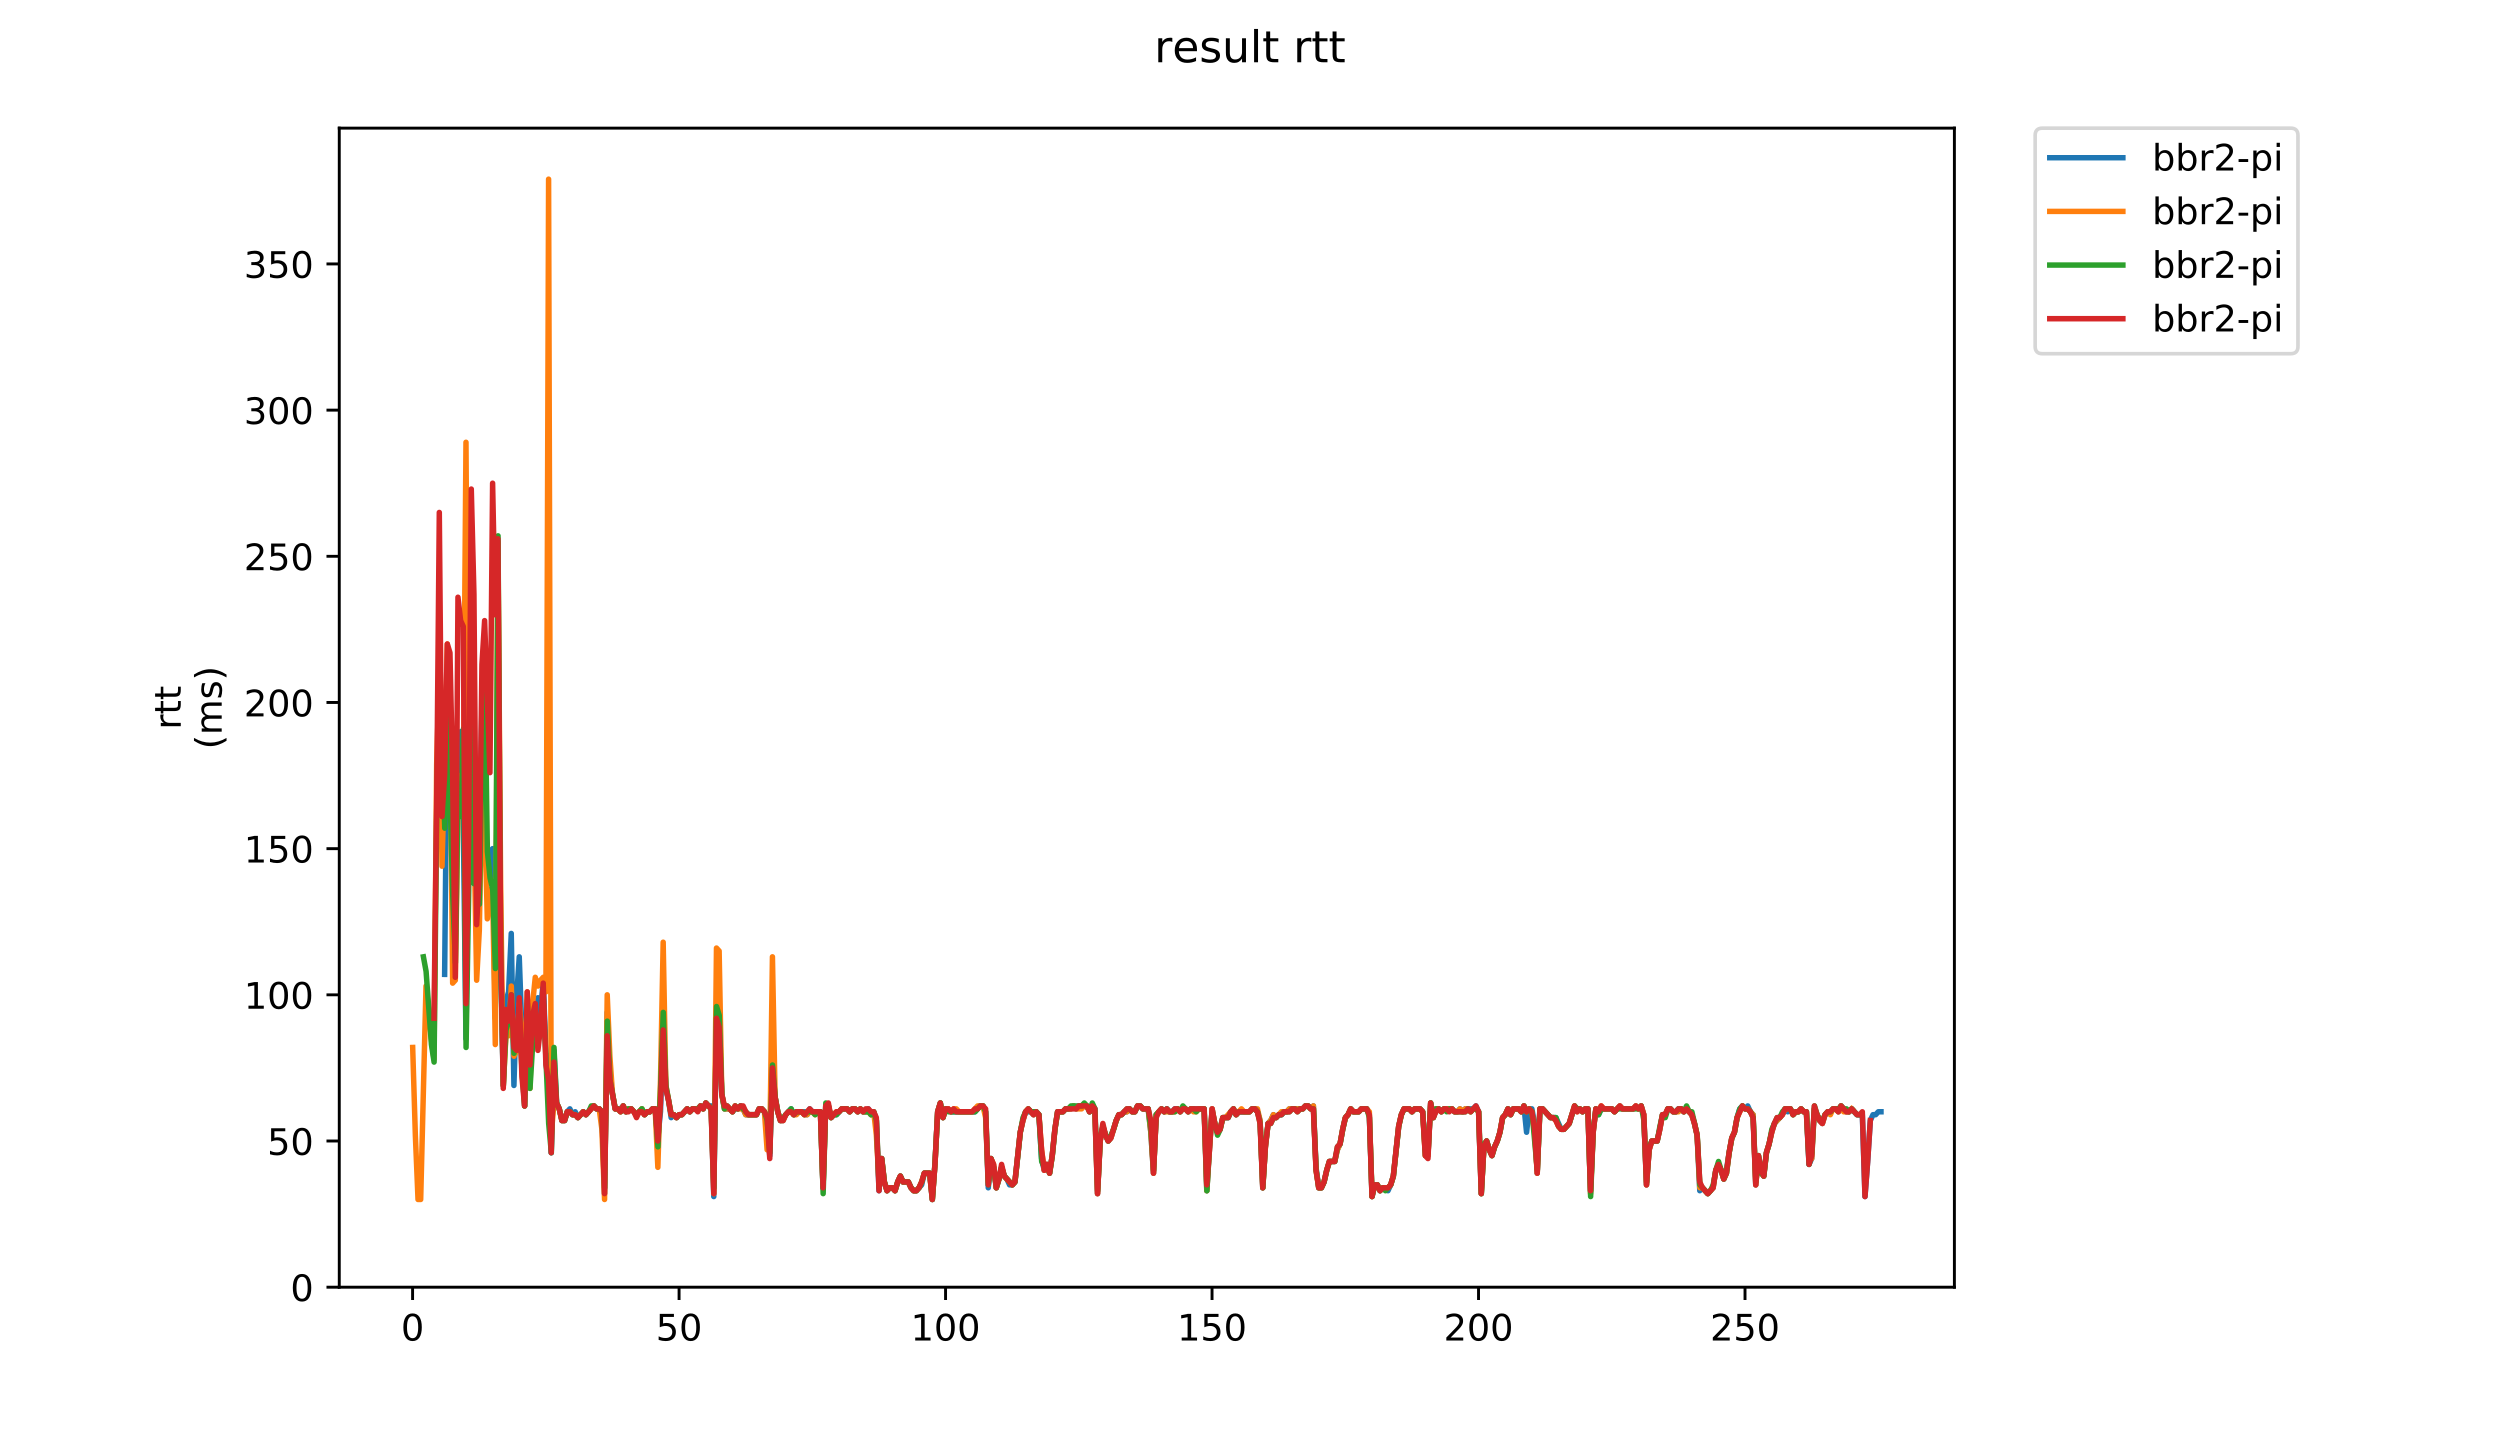 <?xml version="1.0" encoding="utf-8" standalone="no"?>
<!DOCTYPE svg PUBLIC "-//W3C//DTD SVG 1.1//EN"
  "http://www.w3.org/Graphics/SVG/1.1/DTD/svg11.dtd">
<!-- Created with matplotlib (https://matplotlib.org/) -->
<svg height="396pt" version="1.1" viewBox="0 0 684 396" width="684pt" xmlns="http://www.w3.org/2000/svg" xmlns:xlink="http://www.w3.org/1999/xlink">
 <defs>
  <style type="text/css">
*{stroke-linecap:butt;stroke-linejoin:round;}
  </style>
 </defs>
 <g id="figure_1">
  <g id="patch_1">
   <path d="M 0 396 
L 684 396 
L 684 0 
L 0 0 
z
" style="fill:#ffffff;"/>
  </g>
  <g id="axes_1">
   <g id="patch_2">
    <path d="M 92.824 352.174 
L 534.722 352.174 
L 534.722 35.062 
L 92.824 35.062 
z
" style="fill:#ffffff;"/>
   </g>
   <g id="matplotlib.axis_1">
    <g id="xtick_1">
     <g id="line2d_1">
      <defs>
       <path d="M 0 0 
L 0 3.5 
" id="mc020e4dde2" style="stroke:#000000;stroke-width:0.8;"/>
      </defs>
      <g>
       <use style="stroke:#000000;stroke-width:0.8;" x="112.885" xlink:href="#mc020e4dde2" y="352.174"/>
      </g>
     </g>
     <g id="text_1">
      <!-- 0 -->
      <defs>
       <path d="M 31.781 66.406 
Q 24.172 66.406 20.328 58.906 
Q 16.5 51.422 16.5 36.375 
Q 16.5 21.391 20.328 13.891 
Q 24.172 6.391 31.781 6.391 
Q 39.453 6.391 43.281 13.891 
Q 47.125 21.391 47.125 36.375 
Q 47.125 51.422 43.281 58.906 
Q 39.453 66.406 31.781 66.406 
z
M 31.781 74.219 
Q 44.047 74.219 50.516 64.516 
Q 56.984 54.828 56.984 36.375 
Q 56.984 17.969 50.516 8.266 
Q 44.047 -1.422 31.781 -1.422 
Q 19.531 -1.422 13.062 8.266 
Q 6.594 17.969 6.594 36.375 
Q 6.594 54.828 13.062 64.516 
Q 19.531 74.219 31.781 74.219 
z
" id="DejaVuSans-48"/>
      </defs>
      <g transform="translate(109.704 366.773)scale(0.1 -0.1)">
       <use xlink:href="#DejaVuSans-48"/>
      </g>
     </g>
    </g>
    <g id="xtick_2">
     <g id="line2d_2">
      <g>
       <use style="stroke:#000000;stroke-width:0.8;" x="185.795" xlink:href="#mc020e4dde2" y="352.174"/>
      </g>
     </g>
     <g id="text_2">
      <!-- 50 -->
      <defs>
       <path d="M 10.797 72.906 
L 49.516 72.906 
L 49.516 64.594 
L 19.828 64.594 
L 19.828 46.734 
Q 21.969 47.469 24.109 47.828 
Q 26.266 48.188 28.422 48.188 
Q 40.625 48.188 47.75 41.5 
Q 54.891 34.812 54.891 23.391 
Q 54.891 11.625 47.562 5.094 
Q 40.234 -1.422 26.906 -1.422 
Q 22.312 -1.422 17.547 -0.641 
Q 12.797 0.141 7.719 1.703 
L 7.719 11.625 
Q 12.109 9.234 16.797 8.062 
Q 21.484 6.891 26.703 6.891 
Q 35.156 6.891 40.078 11.328 
Q 45.016 15.766 45.016 23.391 
Q 45.016 31 40.078 35.438 
Q 35.156 39.891 26.703 39.891 
Q 22.75 39.891 18.812 39.016 
Q 14.891 38.141 10.797 36.281 
z
" id="DejaVuSans-53"/>
      </defs>
      <g transform="translate(179.433 366.773)scale(0.1 -0.1)">
       <use xlink:href="#DejaVuSans-53"/>
       <use x="63.623" xlink:href="#DejaVuSans-48"/>
      </g>
     </g>
    </g>
    <g id="xtick_3">
     <g id="line2d_3">
      <g>
       <use style="stroke:#000000;stroke-width:0.8;" x="258.705" xlink:href="#mc020e4dde2" y="352.174"/>
      </g>
     </g>
     <g id="text_3">
      <!-- 100 -->
      <defs>
       <path d="M 12.406 8.297 
L 28.516 8.297 
L 28.516 63.922 
L 10.984 60.406 
L 10.984 69.391 
L 28.422 72.906 
L 38.281 72.906 
L 38.281 8.297 
L 54.391 8.297 
L 54.391 0 
L 12.406 0 
z
" id="DejaVuSans-49"/>
      </defs>
      <g transform="translate(249.161 366.773)scale(0.1 -0.1)">
       <use xlink:href="#DejaVuSans-49"/>
       <use x="63.623" xlink:href="#DejaVuSans-48"/>
       <use x="127.246" xlink:href="#DejaVuSans-48"/>
      </g>
     </g>
    </g>
    <g id="xtick_4">
     <g id="line2d_4">
      <g>
       <use style="stroke:#000000;stroke-width:0.8;" x="331.615" xlink:href="#mc020e4dde2" y="352.174"/>
      </g>
     </g>
     <g id="text_4">
      <!-- 150 -->
      <g transform="translate(322.071 366.773)scale(0.1 -0.1)">
       <use xlink:href="#DejaVuSans-49"/>
       <use x="63.623" xlink:href="#DejaVuSans-53"/>
       <use x="127.246" xlink:href="#DejaVuSans-48"/>
      </g>
     </g>
    </g>
    <g id="xtick_5">
     <g id="line2d_5">
      <g>
       <use style="stroke:#000000;stroke-width:0.8;" x="404.525" xlink:href="#mc020e4dde2" y="352.174"/>
      </g>
     </g>
     <g id="text_5">
      <!-- 200 -->
      <defs>
       <path d="M 19.188 8.297 
L 53.609 8.297 
L 53.609 0 
L 7.328 0 
L 7.328 8.297 
Q 12.938 14.109 22.625 23.891 
Q 32.328 33.688 34.812 36.531 
Q 39.547 41.844 41.422 45.531 
Q 43.312 49.219 43.312 52.781 
Q 43.312 58.594 39.234 62.25 
Q 35.156 65.922 28.609 65.922 
Q 23.969 65.922 18.812 64.312 
Q 13.672 62.703 7.812 59.422 
L 7.812 69.391 
Q 13.766 71.781 18.938 73 
Q 24.125 74.219 28.422 74.219 
Q 39.75 74.219 46.484 68.547 
Q 53.219 62.891 53.219 53.422 
Q 53.219 48.922 51.531 44.891 
Q 49.859 40.875 45.406 35.406 
Q 44.188 33.984 37.641 27.219 
Q 31.109 20.453 19.188 8.297 
z
" id="DejaVuSans-50"/>
      </defs>
      <g transform="translate(394.981 366.773)scale(0.1 -0.1)">
       <use xlink:href="#DejaVuSans-50"/>
       <use x="63.623" xlink:href="#DejaVuSans-48"/>
       <use x="127.246" xlink:href="#DejaVuSans-48"/>
      </g>
     </g>
    </g>
    <g id="xtick_6">
     <g id="line2d_6">
      <g>
       <use style="stroke:#000000;stroke-width:0.8;" x="477.435" xlink:href="#mc020e4dde2" y="352.174"/>
      </g>
     </g>
     <g id="text_6">
      <!-- 250 -->
      <g transform="translate(467.891 366.773)scale(0.1 -0.1)">
       <use xlink:href="#DejaVuSans-50"/>
       <use x="63.623" xlink:href="#DejaVuSans-53"/>
       <use x="127.246" xlink:href="#DejaVuSans-48"/>
      </g>
     </g>
    </g>
   </g>
   <g id="matplotlib.axis_2">
    <g id="ytick_1">
     <g id="line2d_7">
      <defs>
       <path d="M 0 0 
L -3.5 0 
" id="m0707fb3d26" style="stroke:#000000;stroke-width:0.8;"/>
      </defs>
      <g>
       <use style="stroke:#000000;stroke-width:0.8;" x="92.824" xlink:href="#m0707fb3d26" y="352.174"/>
      </g>
     </g>
     <g id="text_7">
      <!-- 0 -->
      <g transform="translate(79.461 355.973)scale(0.1 -0.1)">
       <use xlink:href="#DejaVuSans-48"/>
      </g>
     </g>
    </g>
    <g id="ytick_2">
     <g id="line2d_8">
      <g>
       <use style="stroke:#000000;stroke-width:0.8;" x="92.824" xlink:href="#m0707fb3d26" y="312.18"/>
      </g>
     </g>
     <g id="text_8">
      <!-- 50 -->
      <g transform="translate(73.099 315.979)scale(0.1 -0.1)">
       <use xlink:href="#DejaVuSans-53"/>
       <use x="63.623" xlink:href="#DejaVuSans-48"/>
      </g>
     </g>
    </g>
    <g id="ytick_3">
     <g id="line2d_9">
      <g>
       <use style="stroke:#000000;stroke-width:0.8;" x="92.824" xlink:href="#m0707fb3d26" y="272.186"/>
      </g>
     </g>
     <g id="text_9">
      <!-- 100 -->
      <g transform="translate(66.736 275.986)scale(0.1 -0.1)">
       <use xlink:href="#DejaVuSans-49"/>
       <use x="63.623" xlink:href="#DejaVuSans-48"/>
       <use x="127.246" xlink:href="#DejaVuSans-48"/>
      </g>
     </g>
    </g>
    <g id="ytick_4">
     <g id="line2d_10">
      <g>
       <use style="stroke:#000000;stroke-width:0.8;" x="92.824" xlink:href="#m0707fb3d26" y="232.192"/>
      </g>
     </g>
     <g id="text_10">
      <!-- 150 -->
      <g transform="translate(66.736 235.992)scale(0.1 -0.1)">
       <use xlink:href="#DejaVuSans-49"/>
       <use x="63.623" xlink:href="#DejaVuSans-53"/>
       <use x="127.246" xlink:href="#DejaVuSans-48"/>
      </g>
     </g>
    </g>
    <g id="ytick_5">
     <g id="line2d_11">
      <g>
       <use style="stroke:#000000;stroke-width:0.8;" x="92.824" xlink:href="#m0707fb3d26" y="192.199"/>
      </g>
     </g>
     <g id="text_11">
      <!-- 200 -->
      <g transform="translate(66.736 195.998)scale(0.1 -0.1)">
       <use xlink:href="#DejaVuSans-50"/>
       <use x="63.623" xlink:href="#DejaVuSans-48"/>
       <use x="127.246" xlink:href="#DejaVuSans-48"/>
      </g>
     </g>
    </g>
    <g id="ytick_6">
     <g id="line2d_12">
      <g>
       <use style="stroke:#000000;stroke-width:0.8;" x="92.824" xlink:href="#m0707fb3d26" y="152.205"/>
      </g>
     </g>
     <g id="text_12">
      <!-- 250 -->
      <g transform="translate(66.736 156.004)scale(0.1 -0.1)">
       <use xlink:href="#DejaVuSans-50"/>
       <use x="63.623" xlink:href="#DejaVuSans-53"/>
       <use x="127.246" xlink:href="#DejaVuSans-48"/>
      </g>
     </g>
    </g>
    <g id="ytick_7">
     <g id="line2d_13">
      <g>
       <use style="stroke:#000000;stroke-width:0.8;" x="92.824" xlink:href="#m0707fb3d26" y="112.211"/>
      </g>
     </g>
     <g id="text_13">
      <!-- 300 -->
      <defs>
       <path d="M 40.578 39.312 
Q 47.656 37.797 51.625 33 
Q 55.609 28.219 55.609 21.188 
Q 55.609 10.406 48.188 4.484 
Q 40.766 -1.422 27.094 -1.422 
Q 22.516 -1.422 17.656 -0.516 
Q 12.797 0.391 7.625 2.203 
L 7.625 11.719 
Q 11.719 9.328 16.594 8.109 
Q 21.484 6.891 26.812 6.891 
Q 36.078 6.891 40.938 10.547 
Q 45.797 14.203 45.797 21.188 
Q 45.797 27.641 41.281 31.266 
Q 36.766 34.906 28.719 34.906 
L 20.219 34.906 
L 20.219 43.016 
L 29.109 43.016 
Q 36.375 43.016 40.234 45.922 
Q 44.094 48.828 44.094 54.297 
Q 44.094 59.906 40.109 62.906 
Q 36.141 65.922 28.719 65.922 
Q 24.656 65.922 20.016 65.031 
Q 15.375 64.156 9.812 62.312 
L 9.812 71.094 
Q 15.438 72.656 20.344 73.438 
Q 25.25 74.219 29.594 74.219 
Q 40.828 74.219 47.359 69.109 
Q 53.906 64.016 53.906 55.328 
Q 53.906 49.266 50.438 45.094 
Q 46.969 40.922 40.578 39.312 
z
" id="DejaVuSans-51"/>
      </defs>
      <g transform="translate(66.736 116.01)scale(0.1 -0.1)">
       <use xlink:href="#DejaVuSans-51"/>
       <use x="63.623" xlink:href="#DejaVuSans-48"/>
       <use x="127.246" xlink:href="#DejaVuSans-48"/>
      </g>
     </g>
    </g>
    <g id="ytick_8">
     <g id="line2d_14">
      <g>
       <use style="stroke:#000000;stroke-width:0.8;" x="92.824" xlink:href="#m0707fb3d26" y="72.217"/>
      </g>
     </g>
     <g id="text_14">
      <!-- 350 -->
      <g transform="translate(66.736 76.016)scale(0.1 -0.1)">
       <use xlink:href="#DejaVuSans-51"/>
       <use x="63.623" xlink:href="#DejaVuSans-53"/>
       <use x="127.246" xlink:href="#DejaVuSans-48"/>
      </g>
     </g>
    </g>
    <g id="text_15">
     <!-- rtt -->
     <defs>
      <path d="M 41.109 46.297 
Q 39.594 47.172 37.812 47.578 
Q 36.031 48 33.891 48 
Q 26.266 48 22.188 43.047 
Q 18.109 38.094 18.109 28.812 
L 18.109 0 
L 9.078 0 
L 9.078 54.688 
L 18.109 54.688 
L 18.109 46.188 
Q 20.953 51.172 25.484 53.578 
Q 30.031 56 36.531 56 
Q 37.453 56 38.578 55.875 
Q 39.703 55.766 41.062 55.516 
z
" id="DejaVuSans-114"/>
      <path d="M 18.312 70.219 
L 18.312 54.688 
L 36.812 54.688 
L 36.812 47.703 
L 18.312 47.703 
L 18.312 18.016 
Q 18.312 11.328 20.141 9.422 
Q 21.969 7.516 27.594 7.516 
L 36.812 7.516 
L 36.812 0 
L 27.594 0 
Q 17.188 0 13.234 3.875 
Q 9.281 7.766 9.281 18.016 
L 9.281 47.703 
L 2.688 47.703 
L 2.688 54.688 
L 9.281 54.688 
L 9.281 70.219 
z
" id="DejaVuSans-116"/>
     </defs>
     <g transform="translate(49.459 199.594)rotate(-90)scale(0.1 -0.1)">
      <use xlink:href="#DejaVuSans-114"/>
      <use x="41.113" xlink:href="#DejaVuSans-116"/>
      <use x="80.322" xlink:href="#DejaVuSans-116"/>
     </g>
     <!-- (ms) -->
     <defs>
      <path d="M 31 75.875 
Q 24.469 64.656 21.281 53.656 
Q 18.109 42.672 18.109 31.391 
Q 18.109 20.125 21.312 9.062 
Q 24.516 -2 31 -13.188 
L 23.188 -13.188 
Q 15.875 -1.703 12.234 9.375 
Q 8.594 20.453 8.594 31.391 
Q 8.594 42.281 12.203 53.312 
Q 15.828 64.359 23.188 75.875 
z
" id="DejaVuSans-40"/>
      <path d="M 52 44.188 
Q 55.375 50.25 60.062 53.125 
Q 64.75 56 71.094 56 
Q 79.641 56 84.281 50.016 
Q 88.922 44.047 88.922 33.016 
L 88.922 0 
L 79.891 0 
L 79.891 32.719 
Q 79.891 40.578 77.094 44.375 
Q 74.312 48.188 68.609 48.188 
Q 61.625 48.188 57.562 43.547 
Q 53.516 38.922 53.516 30.906 
L 53.516 0 
L 44.484 0 
L 44.484 32.719 
Q 44.484 40.625 41.703 44.406 
Q 38.922 48.188 33.109 48.188 
Q 26.219 48.188 22.156 43.531 
Q 18.109 38.875 18.109 30.906 
L 18.109 0 
L 9.078 0 
L 9.078 54.688 
L 18.109 54.688 
L 18.109 46.188 
Q 21.188 51.219 25.484 53.609 
Q 29.781 56 35.688 56 
Q 41.656 56 45.828 52.969 
Q 50 49.953 52 44.188 
z
" id="DejaVuSans-109"/>
      <path d="M 44.281 53.078 
L 44.281 44.578 
Q 40.484 46.531 36.375 47.5 
Q 32.281 48.484 27.875 48.484 
Q 21.188 48.484 17.844 46.438 
Q 14.5 44.391 14.5 40.281 
Q 14.5 37.156 16.891 35.375 
Q 19.281 33.594 26.516 31.984 
L 29.594 31.297 
Q 39.156 29.25 43.188 25.516 
Q 47.219 21.781 47.219 15.094 
Q 47.219 7.469 41.188 3.016 
Q 35.156 -1.422 24.609 -1.422 
Q 20.219 -1.422 15.453 -0.562 
Q 10.688 0.297 5.422 2 
L 5.422 11.281 
Q 10.406 8.688 15.234 7.391 
Q 20.062 6.109 24.812 6.109 
Q 31.156 6.109 34.562 8.281 
Q 37.984 10.453 37.984 14.406 
Q 37.984 18.062 35.516 20.016 
Q 33.062 21.969 24.703 23.781 
L 21.578 24.516 
Q 13.234 26.266 9.516 29.906 
Q 5.812 33.547 5.812 39.891 
Q 5.812 47.609 11.281 51.797 
Q 16.75 56 26.812 56 
Q 31.781 56 36.172 55.266 
Q 40.578 54.547 44.281 53.078 
z
" id="DejaVuSans-115"/>
      <path d="M 8.016 75.875 
L 15.828 75.875 
Q 23.141 64.359 26.781 53.312 
Q 30.422 42.281 30.422 31.391 
Q 30.422 20.453 26.781 9.375 
Q 23.141 -1.703 15.828 -13.188 
L 8.016 -13.188 
Q 14.5 -2 17.703 9.062 
Q 20.906 20.125 20.906 31.391 
Q 20.906 42.672 17.703 53.656 
Q 14.5 64.656 8.016 75.875 
z
" id="DejaVuSans-41"/>
     </defs>
     <g transform="translate(60.657 204.995)rotate(-90)scale(0.1 -0.1)">
      <use xlink:href="#DejaVuSans-40"/>
      <use x="39.014" xlink:href="#DejaVuSans-109"/>
      <use x="136.426" xlink:href="#DejaVuSans-115"/>
      <use x="188.525" xlink:href="#DejaVuSans-41"/>
     </g>
    </g>
   </g>
   <g id="line2d_15">
    <path clip-path="url(#pd89bd1a23a)" d="M 121.652 266.587 
L 122.381 191.399 
L 123.11 206.596 
L 123.839 234.592 
L 124.568 252.189 
L 125.298 210.596 
L 126.027 200.197 
L 126.756 224.994 
L 127.485 284.185 
L 128.214 223.394 
L 128.943 205.796 
L 129.672 220.994 
L 130.401 244.991 
L 131.13 242.591 
L 131.859 192.199 
L 132.589 222.594 
L 133.318 239.391 
L 134.047 232.992 
L 134.776 232.192 
L 135.505 278.585 
L 136.234 186.599 
L 136.963 260.188 
L 137.692 296.983 
L 138.421 273.786 
L 139.15 271.386 
L 139.88 255.389 
L 140.609 296.983 
L 141.338 272.986 
L 142.067 261.788 
L 143.525 302.582 
L 144.254 273.786 
L 144.983 291.383 
L 145.712 280.185 
L 146.441 278.585 
L 147.171 272.986 
L 147.9 276.986 
L 148.629 268.187 
L 149.358 288.184 
L 150.087 289.784 
L 150.816 315.38 
L 151.545 287.384 
L 152.274 301.782 
L 153.003 303.382 
L 153.732 306.581 
L 154.462 306.581 
L 155.191 304.181 
L 155.92 303.382 
L 156.649 304.981 
L 157.378 304.181 
L 158.107 305.781 
L 159.565 304.181 
L 160.294 304.981 
L 162.482 302.582 
L 163.211 303.382 
L 163.94 303.382 
L 164.669 304.181 
L 165.398 326.578 
L 166.127 276.986 
L 166.856 296.183 
L 167.585 299.382 
L 168.314 303.382 
L 169.773 303.382 
L 170.502 302.582 
L 171.231 304.181 
L 171.96 303.382 
L 172.689 303.382 
L 174.147 304.981 
L 175.605 303.382 
L 176.334 304.981 
L 177.064 304.181 
L 177.793 304.181 
L 178.522 303.382 
L 179.251 303.382 
L 179.98 311.38 
L 180.709 304.181 
L 181.438 280.985 
L 182.167 297.782 
L 182.896 300.982 
L 183.625 305.781 
L 184.355 304.981 
L 185.084 305.781 
L 185.813 304.981 
L 186.542 304.981 
L 188 303.382 
L 188.729 304.181 
L 189.458 303.382 
L 190.916 303.382 
L 191.646 302.582 
L 192.375 303.382 
L 193.104 301.782 
L 193.833 302.582 
L 194.562 302.582 
L 195.291 327.378 
L 196.02 278.585 
L 196.749 279.385 
L 197.478 299.382 
L 198.207 303.382 
L 199.666 303.382 
L 200.395 304.181 
L 201.124 303.382 
L 201.853 303.382 
L 202.582 302.582 
L 203.311 303.382 
L 204.04 304.981 
L 206.957 304.981 
L 207.686 303.382 
L 208.415 303.382 
L 209.144 304.181 
L 209.873 306.581 
L 210.602 316.18 
L 211.331 291.383 
L 212.06 300.182 
L 212.789 304.181 
L 213.518 306.581 
L 214.248 306.581 
L 214.977 304.981 
L 216.435 303.382 
L 217.164 304.981 
L 217.893 304.181 
L 220.08 304.181 
L 220.809 304.981 
L 221.539 303.382 
L 222.268 304.181 
L 224.455 304.181 
L 225.184 324.978 
L 225.913 302.582 
L 226.642 302.582 
L 227.371 305.781 
L 228.1 304.981 
L 228.83 304.981 
L 230.288 303.382 
L 231.746 303.382 
L 232.475 304.181 
L 233.204 303.382 
L 233.933 303.382 
L 234.662 304.181 
L 235.391 303.382 
L 236.121 304.181 
L 236.85 304.181 
L 237.579 303.382 
L 238.308 304.981 
L 239.037 304.181 
L 239.766 306.581 
L 240.495 325.778 
L 241.224 316.98 
L 241.953 323.379 
L 242.682 325.778 
L 243.411 324.978 
L 244.141 324.978 
L 244.87 325.778 
L 245.599 323.379 
L 246.328 321.779 
L 247.057 323.379 
L 248.515 323.379 
L 249.244 324.978 
L 249.973 325.778 
L 250.702 325.778 
L 252.161 324.178 
L 252.89 320.979 
L 254.348 320.979 
L 255.077 328.178 
L 255.806 318.579 
L 256.535 304.181 
L 257.264 301.782 
L 257.993 305.781 
L 258.723 303.382 
L 259.452 303.382 
L 260.181 304.181 
L 266.743 304.181 
L 268.201 302.582 
L 268.93 302.582 
L 269.659 304.181 
L 270.388 324.978 
L 271.117 316.98 
L 271.846 319.379 
L 272.575 324.978 
L 273.305 322.579 
L 274.034 319.379 
L 274.763 321.779 
L 275.492 322.579 
L 276.221 324.178 
L 276.95 324.178 
L 277.679 323.379 
L 279.137 309.781 
L 279.866 306.581 
L 280.596 304.181 
L 282.054 304.181 
L 282.783 304.981 
L 283.512 304.181 
L 284.241 304.981 
L 284.97 316.98 
L 285.699 320.179 
L 286.428 318.579 
L 287.157 320.979 
L 287.886 316.18 
L 288.616 308.981 
L 289.345 304.181 
L 290.803 304.181 
L 291.532 303.382 
L 292.99 303.382 
L 293.719 302.582 
L 294.448 303.382 
L 295.177 302.582 
L 297.365 302.582 
L 298.094 304.181 
L 298.823 302.582 
L 299.552 303.382 
L 300.281 326.578 
L 301.01 312.18 
L 301.739 308.181 
L 302.468 310.581 
L 303.198 312.18 
L 303.927 311.38 
L 305.385 306.581 
L 306.114 304.981 
L 306.843 304.981 
L 307.572 304.181 
L 308.301 304.181 
L 309.03 303.382 
L 309.759 304.181 
L 310.489 304.181 
L 311.218 302.582 
L 311.947 302.582 
L 312.676 303.382 
L 314.134 303.382 
L 314.863 309.781 
L 315.592 320.979 
L 316.321 304.981 
L 317.78 303.382 
L 318.509 304.181 
L 319.238 303.382 
L 319.967 304.181 
L 320.696 304.181 
L 321.425 303.382 
L 322.154 303.382 
L 322.883 304.181 
L 323.612 303.382 
L 324.341 303.382 
L 325.071 304.181 
L 325.8 303.382 
L 329.445 303.382 
L 330.174 325.778 
L 331.632 303.382 
L 332.361 307.381 
L 333.091 309.781 
L 333.82 308.981 
L 334.549 305.781 
L 336.007 305.781 
L 336.736 304.181 
L 337.465 303.382 
L 338.194 304.981 
L 338.923 304.181 
L 341.84 304.181 
L 342.569 303.382 
L 343.298 303.382 
L 344.027 304.181 
L 344.756 306.581 
L 345.485 324.978 
L 346.214 313.78 
L 346.943 307.381 
L 347.673 306.581 
L 348.402 304.981 
L 349.131 305.781 
L 349.86 304.981 
L 350.589 304.981 
L 351.318 304.181 
L 352.047 304.181 
L 352.776 303.382 
L 356.422 303.382 
L 357.151 302.582 
L 357.88 302.582 
L 358.609 303.382 
L 359.338 302.582 
L 360.067 319.379 
L 360.796 324.978 
L 361.525 324.978 
L 362.255 323.379 
L 362.984 320.179 
L 363.713 317.779 
L 365.171 317.779 
L 365.9 314.58 
L 366.629 312.98 
L 367.358 308.981 
L 368.087 305.781 
L 368.816 304.981 
L 369.545 303.382 
L 370.275 304.181 
L 371.733 304.181 
L 372.462 303.382 
L 373.92 303.382 
L 374.649 304.981 
L 375.378 327.378 
L 376.107 324.178 
L 376.836 324.178 
L 377.566 325.778 
L 378.295 324.978 
L 379.024 324.978 
L 379.753 325.778 
L 380.482 324.178 
L 381.211 321.779 
L 382.669 308.181 
L 383.398 304.981 
L 384.127 303.382 
L 385.586 303.382 
L 386.315 304.181 
L 387.044 303.382 
L 388.502 303.382 
L 389.231 304.181 
L 389.96 314.58 
L 390.689 316.18 
L 391.418 301.782 
L 392.148 305.781 
L 392.877 303.382 
L 393.606 303.382 
L 394.335 304.181 
L 395.064 303.382 
L 397.251 303.382 
L 397.98 304.181 
L 398.709 304.181 
L 399.439 303.382 
L 400.168 304.181 
L 400.897 303.382 
L 403.084 303.382 
L 403.813 302.582 
L 404.542 304.181 
L 405.271 326.578 
L 406 313.78 
L 406.73 312.18 
L 407.459 314.58 
L 408.188 316.18 
L 408.917 313.78 
L 409.646 312.18 
L 410.375 309.781 
L 411.104 305.781 
L 411.833 304.981 
L 412.562 303.382 
L 413.291 304.981 
L 414.02 303.382 
L 415.479 303.382 
L 416.208 304.181 
L 416.937 302.582 
L 417.666 309.781 
L 418.395 303.382 
L 419.124 303.382 
L 419.853 307.381 
L 420.582 320.979 
L 421.311 303.382 
L 422.041 303.382 
L 424.228 305.781 
L 425.686 305.781 
L 427.144 308.981 
L 427.873 308.981 
L 429.332 307.381 
L 430.061 304.981 
L 430.79 303.382 
L 432.248 303.382 
L 432.977 304.181 
L 433.706 303.382 
L 434.435 303.382 
L 435.164 325.778 
L 435.893 309.781 
L 436.623 303.382 
L 437.352 304.981 
L 438.081 303.382 
L 440.997 303.382 
L 441.726 304.181 
L 443.184 302.582 
L 443.914 303.382 
L 446.83 303.382 
L 447.559 302.582 
L 448.288 303.382 
L 449.017 302.582 
L 449.746 304.981 
L 450.475 324.178 
L 451.205 314.58 
L 451.934 312.18 
L 453.392 312.18 
L 454.121 308.981 
L 454.85 304.981 
L 455.579 304.981 
L 456.308 303.382 
L 457.037 303.382 
L 457.766 304.181 
L 458.495 304.181 
L 459.225 303.382 
L 459.954 303.382 
L 460.683 304.181 
L 461.412 303.382 
L 462.87 304.981 
L 463.599 307.381 
L 464.328 310.581 
L 465.057 325.778 
L 465.786 324.978 
L 467.245 326.578 
L 468.703 324.978 
L 469.432 320.179 
L 470.161 318.579 
L 470.89 320.179 
L 471.619 322.579 
L 472.348 320.179 
L 473.077 315.38 
L 473.807 311.38 
L 474.536 309.781 
L 475.265 305.781 
L 475.994 303.382 
L 476.723 302.582 
L 477.452 303.382 
L 478.181 302.582 
L 478.91 304.181 
L 479.639 304.981 
L 480.368 324.178 
L 481.098 316.18 
L 481.827 320.179 
L 482.556 321.779 
L 483.285 315.38 
L 484.014 312.98 
L 484.743 309.781 
L 485.472 307.381 
L 487.659 304.981 
L 488.389 303.382 
L 489.118 304.181 
L 489.847 303.382 
L 490.576 304.981 
L 491.305 304.181 
L 492.034 304.181 
L 492.763 303.382 
L 493.492 304.181 
L 494.221 304.181 
L 494.95 318.579 
L 495.679 316.98 
L 496.409 303.382 
L 497.867 306.581 
L 498.596 307.381 
L 499.325 304.981 
L 500.054 304.181 
L 500.783 304.181 
L 501.512 303.382 
L 502.241 303.382 
L 502.97 304.181 
L 503.7 302.582 
L 505.158 304.181 
L 505.887 304.181 
L 506.616 303.382 
L 508.074 304.981 
L 509.532 304.981 
L 510.261 327.378 
L 510.991 317.779 
L 511.72 306.581 
L 512.449 304.981 
L 513.178 304.981 
L 513.907 304.181 
L 514.636 304.181 
L 514.636 304.181 
" style="fill:none;stroke:#1f77b4;stroke-linecap:square;stroke-width:1.5;"/>
   </g>
   <g id="line2d_16">
    <path clip-path="url(#pd89bd1a23a)" d="M 112.91 286.584 
L 113.639 310.581 
L 114.368 328.178 
L 115.097 328.178 
L 116.556 269.787 
L 117.285 276.186 
L 118.014 284.185 
L 118.743 289.784 
L 119.472 208.996 
L 120.201 184.2 
L 120.93 236.992 
L 121.659 209.796 
L 122.388 176.201 
L 123.118 196.998 
L 123.847 268.987 
L 124.576 268.187 
L 125.305 221.794 
L 126.034 212.196 
L 126.763 215.395 
L 127.492 121.009 
L 128.221 231.393 
L 128.95 224.194 
L 129.679 226.593 
L 130.409 268.187 
L 131.138 254.589 
L 131.867 214.595 
L 132.596 221.794 
L 133.325 251.39 
L 134.054 243.391 
L 134.783 244.191 
L 135.512 285.784 
L 136.241 148.205 
L 136.97 241.791 
L 137.7 296.983 
L 138.429 283.385 
L 139.158 283.385 
L 139.887 269.787 
L 140.616 288.984 
L 141.345 287.384 
L 142.074 274.586 
L 142.803 282.585 
L 143.532 302.582 
L 144.261 271.386 
L 144.991 297.782 
L 145.72 274.586 
L 146.449 267.387 
L 147.178 269.787 
L 147.907 268.187 
L 148.636 267.387 
L 149.365 271.386 
L 150.094 49.02 
L 150.823 310.581 
L 151.552 301.782 
L 152.282 301.782 
L 153.011 303.382 
L 153.74 306.581 
L 154.469 306.581 
L 155.198 304.181 
L 155.927 304.181 
L 156.656 304.981 
L 157.385 304.981 
L 158.114 305.781 
L 159.572 304.181 
L 160.302 304.981 
L 162.489 302.582 
L 163.218 303.382 
L 163.947 303.382 
L 164.676 308.981 
L 165.405 328.178 
L 166.134 272.186 
L 166.863 288.984 
L 167.593 299.382 
L 168.322 303.382 
L 169.051 303.382 
L 169.78 304.181 
L 170.509 302.582 
L 171.238 304.181 
L 171.967 303.382 
L 172.696 303.382 
L 174.154 304.981 
L 175.613 303.382 
L 176.342 304.981 
L 177.071 304.181 
L 177.8 304.181 
L 178.529 303.382 
L 179.258 303.382 
L 179.987 319.379 
L 180.716 295.383 
L 181.445 257.789 
L 182.175 296.983 
L 183.633 304.981 
L 184.362 304.981 
L 185.091 305.781 
L 185.82 304.981 
L 186.549 304.981 
L 188.007 303.382 
L 188.736 304.181 
L 189.466 303.382 
L 190.924 303.382 
L 191.653 302.582 
L 192.382 303.382 
L 193.111 301.782 
L 194.569 303.382 
L 195.298 326.578 
L 196.027 259.388 
L 196.756 260.188 
L 197.486 299.382 
L 198.215 303.382 
L 199.673 303.382 
L 200.402 304.181 
L 201.131 302.582 
L 201.86 303.382 
L 203.318 303.382 
L 204.047 304.981 
L 206.964 304.981 
L 207.693 303.382 
L 208.422 303.382 
L 209.151 304.181 
L 209.88 314.58 
L 210.609 313.78 
L 211.338 261.788 
L 212.068 300.182 
L 212.797 304.181 
L 213.526 306.581 
L 214.255 306.581 
L 214.984 304.981 
L 215.713 304.181 
L 216.442 304.181 
L 217.171 304.981 
L 217.9 304.981 
L 218.629 304.181 
L 219.359 304.181 
L 220.088 304.981 
L 220.817 304.981 
L 221.546 304.181 
L 222.275 304.181 
L 223.004 304.981 
L 223.733 304.181 
L 224.462 304.181 
L 225.191 324.978 
L 225.92 302.582 
L 226.65 302.582 
L 227.379 305.781 
L 228.837 304.181 
L 229.566 304.181 
L 230.295 303.382 
L 231.753 303.382 
L 232.482 304.181 
L 233.211 303.382 
L 233.941 303.382 
L 234.67 304.181 
L 235.399 303.382 
L 236.128 304.181 
L 237.586 304.181 
L 238.315 304.981 
L 239.044 304.181 
L 239.773 310.581 
L 240.502 323.379 
L 241.231 316.98 
L 241.961 323.379 
L 242.69 325.778 
L 243.419 324.978 
L 244.148 324.978 
L 244.877 325.778 
L 245.606 323.379 
L 246.335 321.779 
L 247.064 323.379 
L 248.522 323.379 
L 249.252 324.978 
L 249.981 325.778 
L 250.71 325.778 
L 251.439 324.978 
L 252.168 323.379 
L 252.897 320.979 
L 254.355 320.979 
L 255.084 328.178 
L 255.813 318.579 
L 256.543 304.181 
L 257.272 301.782 
L 258.001 305.781 
L 258.73 303.382 
L 259.459 303.382 
L 260.188 304.181 
L 260.917 303.382 
L 261.646 303.382 
L 262.375 304.181 
L 266.021 304.181 
L 267.479 302.582 
L 268.937 302.582 
L 269.666 305.781 
L 270.395 323.379 
L 271.125 316.98 
L 271.854 318.579 
L 272.583 324.978 
L 273.312 322.579 
L 274.041 319.379 
L 274.77 321.779 
L 276.957 324.178 
L 277.686 323.379 
L 279.145 309.781 
L 279.874 306.581 
L 280.603 304.181 
L 281.332 303.382 
L 282.79 304.981 
L 283.519 304.181 
L 284.248 304.981 
L 284.977 314.58 
L 285.706 320.179 
L 286.436 318.579 
L 287.165 320.979 
L 287.894 316.18 
L 288.623 308.981 
L 289.352 304.181 
L 290.81 304.181 
L 291.539 303.382 
L 292.997 303.382 
L 293.727 302.582 
L 294.456 303.382 
L 295.914 303.382 
L 296.643 302.582 
L 297.372 302.582 
L 298.101 304.181 
L 298.83 302.582 
L 299.559 304.181 
L 300.288 326.578 
L 301.018 312.18 
L 301.747 308.181 
L 302.476 310.581 
L 303.205 312.18 
L 303.934 311.38 
L 305.392 306.581 
L 306.121 304.981 
L 306.85 304.981 
L 307.579 304.181 
L 308.309 304.181 
L 309.038 303.382 
L 309.767 304.181 
L 310.496 304.181 
L 311.225 302.582 
L 311.954 302.582 
L 312.683 303.382 
L 314.141 303.382 
L 314.87 309.781 
L 315.6 320.979 
L 316.329 304.981 
L 317.787 303.382 
L 318.516 304.181 
L 321.432 304.181 
L 322.161 303.382 
L 322.89 304.181 
L 323.62 303.382 
L 324.349 303.382 
L 325.078 304.181 
L 325.807 303.382 
L 326.536 304.181 
L 327.265 304.181 
L 327.994 303.382 
L 329.452 303.382 
L 330.181 325.778 
L 331.64 303.382 
L 332.369 307.381 
L 333.098 309.781 
L 333.827 308.981 
L 334.556 305.781 
L 335.285 305.781 
L 337.472 303.382 
L 338.202 304.981 
L 339.66 303.382 
L 340.389 304.181 
L 341.847 304.181 
L 342.576 303.382 
L 344.034 303.382 
L 344.763 306.581 
L 345.493 324.978 
L 346.222 313.78 
L 346.951 307.381 
L 347.68 306.581 
L 348.409 304.981 
L 349.138 305.781 
L 350.596 304.181 
L 352.054 304.181 
L 352.784 303.382 
L 356.429 303.382 
L 357.158 302.582 
L 357.887 302.582 
L 358.616 303.382 
L 359.345 302.582 
L 360.075 320.179 
L 360.804 324.978 
L 361.533 324.978 
L 362.262 323.379 
L 362.991 320.179 
L 363.72 317.779 
L 365.178 317.779 
L 365.907 314.58 
L 366.636 312.98 
L 367.365 308.981 
L 368.095 305.781 
L 368.824 304.981 
L 369.553 303.382 
L 370.282 304.181 
L 371.74 304.181 
L 372.469 303.382 
L 373.927 303.382 
L 374.656 304.181 
L 375.386 327.378 
L 376.115 324.178 
L 376.844 324.178 
L 377.573 325.778 
L 378.302 324.978 
L 379.76 324.978 
L 380.489 324.178 
L 381.218 321.779 
L 382.677 308.181 
L 383.406 304.981 
L 384.135 303.382 
L 385.593 303.382 
L 386.322 304.181 
L 387.051 303.382 
L 388.509 303.382 
L 389.238 304.181 
L 389.968 316.18 
L 390.697 316.18 
L 391.426 301.782 
L 392.155 305.781 
L 392.884 303.382 
L 393.613 303.382 
L 394.342 304.181 
L 395.071 303.382 
L 397.259 303.382 
L 397.988 304.181 
L 398.717 304.181 
L 399.446 303.382 
L 400.175 304.181 
L 400.904 303.382 
L 401.633 303.382 
L 402.362 304.181 
L 403.091 303.382 
L 403.82 303.382 
L 404.55 304.181 
L 405.279 326.578 
L 406.008 313.78 
L 406.737 312.18 
L 407.466 314.58 
L 408.195 316.18 
L 408.924 313.78 
L 409.653 312.18 
L 410.382 309.781 
L 411.111 305.781 
L 411.84 304.981 
L 412.57 303.382 
L 413.299 304.981 
L 414.028 303.382 
L 415.486 303.382 
L 416.215 304.181 
L 416.944 302.582 
L 417.673 304.181 
L 418.402 303.382 
L 419.131 304.181 
L 419.861 309.781 
L 420.59 320.979 
L 421.319 303.382 
L 422.048 303.382 
L 424.235 305.781 
L 424.964 305.781 
L 425.693 306.581 
L 426.422 308.181 
L 427.152 308.981 
L 427.881 308.981 
L 429.339 307.381 
L 430.797 302.582 
L 431.526 304.181 
L 432.255 303.382 
L 432.984 304.181 
L 433.713 303.382 
L 434.443 303.382 
L 435.172 326.578 
L 435.901 309.781 
L 436.63 303.382 
L 437.359 304.181 
L 438.088 302.582 
L 438.817 303.382 
L 441.004 303.382 
L 441.734 304.181 
L 443.192 302.582 
L 443.921 303.382 
L 446.837 303.382 
L 447.566 302.582 
L 448.295 303.382 
L 449.024 302.582 
L 449.754 304.981 
L 450.483 324.178 
L 451.212 314.58 
L 451.941 312.18 
L 453.399 312.18 
L 454.128 308.981 
L 454.857 304.981 
L 455.586 304.981 
L 456.315 303.382 
L 457.045 303.382 
L 457.774 304.181 
L 459.232 304.181 
L 459.961 303.382 
L 460.69 304.181 
L 461.419 303.382 
L 462.877 304.981 
L 463.606 307.381 
L 464.336 310.581 
L 465.065 324.978 
L 465.794 324.978 
L 467.252 326.578 
L 468.71 324.978 
L 469.439 320.179 
L 470.168 318.579 
L 470.897 320.179 
L 471.627 322.579 
L 472.356 320.979 
L 473.085 315.38 
L 473.814 311.38 
L 474.543 309.781 
L 475.272 305.781 
L 476.73 302.582 
L 477.459 303.382 
L 478.188 303.382 
L 479.647 304.981 
L 480.376 324.178 
L 481.105 316.18 
L 481.834 320.979 
L 482.563 321.779 
L 483.292 315.38 
L 484.021 312.98 
L 484.75 309.781 
L 485.479 307.381 
L 487.667 304.981 
L 488.396 303.382 
L 489.854 303.382 
L 490.583 304.981 
L 491.312 304.181 
L 492.041 304.181 
L 492.77 303.382 
L 493.499 304.181 
L 494.229 304.181 
L 494.958 316.98 
L 495.687 316.98 
L 496.416 303.382 
L 497.874 306.581 
L 498.603 307.381 
L 499.332 304.981 
L 500.061 304.181 
L 500.79 304.981 
L 501.52 303.382 
L 502.249 303.382 
L 502.978 304.181 
L 503.707 302.582 
L 504.436 304.181 
L 505.894 304.181 
L 506.623 303.382 
L 506.623 303.382 
" style="fill:none;stroke:#ff7f0e;stroke-linecap:square;stroke-width:1.5;"/>
   </g>
   <g id="line2d_17">
    <path clip-path="url(#pd89bd1a23a)" d="M 115.848 261.788 
L 116.578 265.787 
L 118.036 285.784 
L 118.765 290.584 
L 119.494 220.994 
L 120.223 179.4 
L 121.681 226.593 
L 122.41 191.399 
L 123.869 244.991 
L 124.598 263.388 
L 125.327 216.995 
L 126.056 223.394 
L 126.785 199.397 
L 127.514 286.584 
L 128.243 243.391 
L 128.972 188.199 
L 129.701 241.791 
L 130.43 225.793 
L 131.16 247.39 
L 131.889 203.397 
L 132.618 182.6 
L 133.347 232.992 
L 134.076 240.191 
L 134.805 243.391 
L 135.534 264.987 
L 136.263 146.605 
L 136.992 262.588 
L 137.721 296.983 
L 138.451 281.785 
L 139.18 279.385 
L 139.909 272.186 
L 140.638 288.184 
L 141.367 281.785 
L 142.096 276.986 
L 142.825 292.983 
L 143.554 302.582 
L 144.283 274.586 
L 145.012 297.782 
L 145.741 285.784 
L 146.471 280.185 
L 147.2 280.985 
L 147.929 279.385 
L 148.658 272.986 
L 150.116 307.381 
L 150.845 315.38 
L 151.574 286.584 
L 152.303 301.782 
L 153.032 303.382 
L 153.762 306.581 
L 154.491 306.581 
L 155.22 304.181 
L 155.949 304.181 
L 156.678 304.981 
L 157.407 304.981 
L 158.136 305.781 
L 159.594 304.181 
L 160.323 304.981 
L 161.053 304.181 
L 161.782 302.582 
L 162.511 302.582 
L 163.24 303.382 
L 163.969 303.382 
L 164.698 304.181 
L 165.427 324.978 
L 166.156 279.385 
L 166.885 295.383 
L 168.344 303.382 
L 169.073 303.382 
L 169.802 304.181 
L 170.531 302.582 
L 171.26 304.181 
L 171.989 303.382 
L 172.718 303.382 
L 174.176 304.981 
L 175.635 303.382 
L 176.364 304.981 
L 177.093 304.181 
L 177.822 304.181 
L 178.551 303.382 
L 179.28 303.382 
L 180.009 313.78 
L 180.738 297.782 
L 181.467 276.986 
L 182.196 296.983 
L 183.655 304.981 
L 184.384 304.981 
L 185.113 305.781 
L 185.842 304.981 
L 186.571 304.981 
L 188.029 303.382 
L 188.758 304.181 
L 189.487 303.382 
L 190.946 303.382 
L 191.675 302.582 
L 192.404 303.382 
L 193.133 301.782 
L 194.591 303.382 
L 195.32 324.978 
L 196.049 275.386 
L 196.778 277.786 
L 197.507 299.382 
L 198.237 303.382 
L 198.966 302.582 
L 200.424 304.181 
L 201.153 302.582 
L 201.882 303.382 
L 202.611 302.582 
L 204.798 304.981 
L 206.986 304.981 
L 207.715 303.382 
L 208.444 303.382 
L 209.173 304.181 
L 209.902 306.581 
L 210.631 315.38 
L 211.36 291.383 
L 212.089 300.182 
L 212.819 304.181 
L 213.548 306.581 
L 216.464 303.382 
L 217.193 304.981 
L 217.922 304.181 
L 219.38 304.181 
L 220.11 304.981 
L 220.839 304.181 
L 222.297 304.181 
L 223.026 304.981 
L 223.755 304.181 
L 224.484 304.181 
L 225.213 326.578 
L 225.942 301.782 
L 226.671 302.582 
L 227.4 305.781 
L 228.13 304.981 
L 228.859 304.981 
L 230.317 303.382 
L 231.775 303.382 
L 232.504 304.181 
L 233.233 303.382 
L 233.962 303.382 
L 234.691 304.181 
L 235.421 303.382 
L 236.15 304.181 
L 237.608 304.181 
L 238.337 304.981 
L 239.066 304.181 
L 239.795 306.581 
L 240.524 324.978 
L 241.253 316.98 
L 241.982 323.379 
L 242.712 325.778 
L 243.441 324.978 
L 244.17 324.978 
L 244.899 325.778 
L 245.628 323.379 
L 246.357 321.779 
L 247.086 323.379 
L 248.544 323.379 
L 249.273 324.978 
L 250.003 325.778 
L 250.732 325.778 
L 251.461 324.978 
L 252.19 323.379 
L 252.919 320.979 
L 254.377 320.979 
L 255.106 328.178 
L 255.835 317.779 
L 256.564 304.181 
L 257.294 301.782 
L 258.023 305.781 
L 258.752 303.382 
L 259.481 304.181 
L 266.772 304.181 
L 268.23 302.582 
L 268.959 302.582 
L 269.688 304.181 
L 270.417 324.178 
L 271.146 316.98 
L 271.875 319.379 
L 272.605 324.978 
L 273.334 322.579 
L 274.063 319.379 
L 274.792 321.779 
L 276.979 324.178 
L 277.708 323.379 
L 279.166 309.781 
L 279.896 305.781 
L 280.625 304.181 
L 281.354 303.382 
L 282.083 304.181 
L 283.541 304.181 
L 284.27 304.981 
L 284.999 317.779 
L 285.728 319.379 
L 286.457 319.379 
L 287.187 320.979 
L 287.916 316.18 
L 288.645 308.981 
L 289.374 304.181 
L 290.832 304.181 
L 291.561 303.382 
L 292.29 303.382 
L 293.019 302.582 
L 295.936 302.582 
L 296.665 301.782 
L 297.394 302.582 
L 298.123 304.181 
L 298.852 301.782 
L 299.581 303.382 
L 300.31 325.778 
L 301.039 311.38 
L 301.769 308.181 
L 302.498 310.581 
L 303.227 312.18 
L 304.685 308.981 
L 305.414 306.581 
L 306.143 304.981 
L 306.872 304.981 
L 308.33 303.382 
L 309.06 303.382 
L 309.789 304.181 
L 310.518 304.181 
L 311.247 302.582 
L 311.976 302.582 
L 312.705 303.382 
L 314.163 303.382 
L 314.892 308.981 
L 315.621 320.179 
L 316.35 304.981 
L 317.809 303.382 
L 318.538 304.181 
L 319.267 303.382 
L 319.996 304.181 
L 321.454 304.181 
L 322.183 303.382 
L 322.912 304.181 
L 323.641 302.582 
L 325.1 304.181 
L 325.829 303.382 
L 326.558 303.382 
L 327.287 304.181 
L 328.016 303.382 
L 329.474 303.382 
L 330.203 325.778 
L 330.932 312.98 
L 331.662 304.181 
L 333.12 310.581 
L 333.849 308.981 
L 334.578 305.781 
L 336.036 305.781 
L 336.765 304.181 
L 337.494 303.382 
L 338.223 304.981 
L 338.953 304.181 
L 341.869 304.181 
L 342.598 303.382 
L 343.327 303.382 
L 344.056 304.181 
L 344.785 307.381 
L 345.514 324.978 
L 346.244 312.98 
L 346.973 307.381 
L 347.702 307.381 
L 348.431 305.781 
L 349.16 305.781 
L 349.889 304.981 
L 350.618 304.981 
L 351.347 304.181 
L 352.805 304.181 
L 353.534 303.382 
L 354.264 303.382 
L 354.993 304.181 
L 355.722 303.382 
L 356.451 303.382 
L 357.18 302.582 
L 357.909 302.582 
L 358.638 303.382 
L 359.367 303.382 
L 360.096 320.179 
L 360.825 324.978 
L 361.555 324.978 
L 362.284 323.379 
L 363.013 320.179 
L 363.742 317.779 
L 365.2 317.779 
L 365.929 313.78 
L 366.658 312.98 
L 367.387 308.981 
L 368.116 305.781 
L 368.846 304.981 
L 369.575 303.382 
L 370.304 304.181 
L 371.762 304.181 
L 372.491 303.382 
L 373.949 303.382 
L 374.678 305.781 
L 375.407 327.378 
L 376.137 324.178 
L 376.866 324.178 
L 377.595 325.778 
L 378.324 324.978 
L 379.053 325.778 
L 380.511 324.178 
L 381.24 321.779 
L 382.698 308.181 
L 383.428 304.981 
L 384.157 303.382 
L 385.615 303.382 
L 386.344 304.181 
L 387.073 303.382 
L 388.531 303.382 
L 389.26 304.181 
L 389.989 316.18 
L 390.719 315.38 
L 391.448 301.782 
L 392.177 305.781 
L 392.906 303.382 
L 393.635 303.382 
L 394.364 304.181 
L 395.093 303.382 
L 395.822 304.181 
L 396.551 303.382 
L 397.28 303.382 
L 398.009 304.181 
L 400.926 304.181 
L 401.655 303.382 
L 402.384 304.181 
L 403.113 303.382 
L 403.842 303.382 
L 404.571 304.181 
L 405.3 326.578 
L 406.03 312.98 
L 406.759 312.18 
L 407.488 314.58 
L 408.217 316.18 
L 408.946 313.78 
L 409.675 312.18 
L 410.404 309.781 
L 411.133 305.781 
L 411.862 304.981 
L 412.591 303.382 
L 413.321 304.981 
L 414.05 303.382 
L 415.508 303.382 
L 416.237 304.181 
L 416.966 302.582 
L 417.695 304.181 
L 418.424 303.382 
L 419.153 304.181 
L 420.612 320.179 
L 421.341 303.382 
L 422.07 303.382 
L 424.257 305.781 
L 425.715 305.781 
L 426.444 308.181 
L 427.173 308.981 
L 427.903 308.981 
L 429.361 307.381 
L 430.819 302.582 
L 431.548 303.382 
L 432.277 303.382 
L 433.006 304.181 
L 433.735 303.382 
L 434.464 303.382 
L 435.194 327.378 
L 435.923 308.981 
L 436.652 303.382 
L 437.381 304.981 
L 438.11 303.382 
L 441.026 303.382 
L 441.755 304.181 
L 442.484 303.382 
L 448.317 303.382 
L 449.046 302.582 
L 449.775 306.581 
L 450.505 323.379 
L 451.234 313.78 
L 451.963 312.18 
L 453.421 312.18 
L 454.15 308.181 
L 454.879 304.981 
L 455.608 305.781 
L 456.337 303.382 
L 457.066 303.382 
L 457.796 304.181 
L 458.525 304.181 
L 459.254 303.382 
L 459.983 303.382 
L 460.712 304.181 
L 461.441 302.582 
L 462.17 304.181 
L 462.899 304.181 
L 464.357 310.581 
L 465.087 324.178 
L 467.274 326.578 
L 468.003 325.778 
L 468.732 324.178 
L 469.461 320.179 
L 470.19 317.779 
L 471.648 322.579 
L 472.378 320.979 
L 473.107 315.38 
L 473.836 311.38 
L 474.565 309.781 
L 475.294 305.781 
L 476.023 303.382 
L 476.752 302.582 
L 477.481 303.382 
L 478.21 303.382 
L 478.939 304.181 
L 479.668 305.781 
L 480.398 323.379 
L 481.127 316.18 
L 481.856 320.979 
L 482.585 321.779 
L 483.314 315.38 
L 484.043 312.98 
L 484.772 308.981 
L 486.23 305.781 
L 486.959 305.781 
L 487.689 304.181 
L 488.418 303.382 
L 489.876 303.382 
L 490.605 304.981 
L 491.334 304.181 
L 492.063 304.181 
L 492.792 303.382 
L 493.521 304.181 
L 494.25 304.181 
L 494.98 318.579 
L 495.709 315.38 
L 496.438 302.582 
L 497.167 304.981 
L 497.896 306.581 
L 498.625 306.581 
L 499.354 304.981 
L 500.083 304.181 
L 500.812 304.181 
L 501.541 303.382 
L 503 303.382 
L 503.729 302.582 
L 504.458 303.382 
L 505.187 303.382 
L 505.916 304.181 
L 506.645 303.382 
L 508.103 304.981 
L 508.832 304.981 
L 508.832 304.981 
" style="fill:none;stroke:#2ca02c;stroke-linecap:square;stroke-width:1.5;"/>
   </g>
   <g id="line2d_18">
    <path clip-path="url(#pd89bd1a23a)" d="M 118.736 278.585 
L 119.465 220.194 
L 120.194 140.206 
L 120.923 223.394 
L 121.652 212.196 
L 122.381 176.201 
L 123.11 178.601 
L 123.839 212.196 
L 124.568 267.387 
L 125.298 163.403 
L 126.027 169.802 
L 126.756 171.402 
L 127.485 274.586 
L 128.214 229.793 
L 128.943 133.807 
L 129.672 162.603 
L 130.401 252.989 
L 131.13 239.391 
L 131.859 181.8 
L 132.589 169.802 
L 134.047 211.396 
L 134.776 132.208 
L 135.505 168.202 
L 136.234 147.405 
L 136.963 257.789 
L 137.692 297.782 
L 138.421 276.186 
L 139.15 279.385 
L 139.88 272.186 
L 140.609 286.584 
L 141.338 287.384 
L 142.067 272.986 
L 142.796 294.583 
L 143.525 302.582 
L 144.254 271.386 
L 144.983 291.383 
L 145.712 277.786 
L 146.441 274.586 
L 147.171 287.384 
L 147.9 280.985 
L 148.629 268.987 
L 149.358 291.383 
L 150.087 295.383 
L 150.816 315.38 
L 151.545 290.584 
L 152.274 301.782 
L 153.003 303.382 
L 153.732 306.581 
L 154.462 306.581 
L 155.191 304.181 
L 155.92 304.181 
L 156.649 304.981 
L 157.378 304.981 
L 158.107 305.781 
L 159.565 304.181 
L 160.294 304.981 
L 162.482 302.582 
L 163.211 303.382 
L 163.94 303.382 
L 164.669 304.181 
L 165.398 326.578 
L 166.127 283.385 
L 166.856 295.383 
L 168.314 303.382 
L 169.043 303.382 
L 169.773 304.181 
L 170.502 302.582 
L 171.231 304.181 
L 171.96 304.181 
L 172.689 303.382 
L 173.418 304.181 
L 174.147 305.781 
L 174.876 304.181 
L 175.605 304.181 
L 176.334 304.981 
L 177.064 304.181 
L 177.793 304.181 
L 178.522 303.382 
L 179.251 303.382 
L 179.98 312.18 
L 180.709 301.782 
L 181.438 281.785 
L 182.167 297.782 
L 182.896 300.982 
L 183.625 304.981 
L 184.355 304.981 
L 185.084 305.781 
L 185.813 304.981 
L 186.542 304.981 
L 188 303.382 
L 188.729 304.181 
L 189.458 303.382 
L 190.187 303.382 
L 190.916 304.181 
L 191.646 302.582 
L 192.375 303.382 
L 193.104 301.782 
L 194.562 303.382 
L 195.291 326.578 
L 196.02 278.585 
L 196.749 280.985 
L 197.478 299.382 
L 198.207 302.582 
L 198.937 302.582 
L 200.395 304.181 
L 201.124 302.582 
L 201.853 303.382 
L 202.582 302.582 
L 203.311 302.582 
L 204.04 304.181 
L 204.769 304.981 
L 206.957 304.981 
L 207.686 303.382 
L 208.415 303.382 
L 209.144 304.181 
L 209.873 305.781 
L 210.602 316.98 
L 211.331 292.183 
L 212.06 300.182 
L 212.789 304.181 
L 213.518 306.581 
L 214.248 306.581 
L 214.977 304.981 
L 215.706 304.181 
L 216.435 304.181 
L 217.164 304.981 
L 217.893 304.181 
L 219.351 304.181 
L 220.08 304.981 
L 221.539 303.382 
L 222.268 304.181 
L 224.455 304.181 
L 225.184 324.978 
L 225.913 302.582 
L 226.642 301.782 
L 227.371 305.781 
L 228.83 304.181 
L 229.559 304.181 
L 230.288 303.382 
L 231.746 303.382 
L 232.475 304.181 
L 233.204 303.382 
L 233.933 303.382 
L 234.662 304.181 
L 235.391 303.382 
L 236.121 304.181 
L 236.85 303.382 
L 237.579 303.382 
L 238.308 304.181 
L 239.037 304.181 
L 239.766 305.781 
L 240.495 325.778 
L 241.224 316.98 
L 241.953 323.379 
L 242.682 325.778 
L 243.411 324.978 
L 244.141 324.978 
L 244.87 325.778 
L 245.599 323.379 
L 246.328 321.779 
L 247.057 323.379 
L 248.515 323.379 
L 249.244 324.978 
L 249.973 325.778 
L 250.702 325.778 
L 251.432 324.978 
L 252.161 323.379 
L 252.89 320.979 
L 254.348 320.979 
L 255.077 328.178 
L 255.806 318.579 
L 256.535 304.181 
L 257.264 301.782 
L 257.993 305.781 
L 258.723 303.382 
L 259.452 303.382 
L 260.181 304.181 
L 260.91 303.382 
L 261.639 304.181 
L 266.014 304.181 
L 266.743 303.382 
L 267.472 303.382 
L 268.201 302.582 
L 268.93 302.582 
L 269.659 303.382 
L 270.388 324.178 
L 271.117 316.98 
L 271.846 318.579 
L 272.575 324.978 
L 273.305 322.579 
L 274.034 318.579 
L 274.763 321.779 
L 276.95 324.178 
L 277.679 323.379 
L 279.137 309.781 
L 279.866 306.581 
L 280.596 304.181 
L 281.325 303.382 
L 282.783 304.981 
L 283.512 304.181 
L 284.241 304.981 
L 284.97 314.58 
L 285.699 320.179 
L 286.428 318.579 
L 287.157 320.979 
L 287.886 316.18 
L 288.616 308.981 
L 289.345 304.181 
L 290.803 304.181 
L 291.532 303.382 
L 294.448 303.382 
L 295.177 302.582 
L 297.365 302.582 
L 298.094 304.181 
L 298.823 302.582 
L 299.552 303.382 
L 300.281 326.578 
L 301.01 312.18 
L 301.739 307.381 
L 302.468 310.581 
L 303.198 312.18 
L 303.927 311.38 
L 305.385 306.581 
L 306.114 304.981 
L 306.843 304.981 
L 308.301 303.382 
L 309.03 303.382 
L 309.759 304.181 
L 310.489 304.181 
L 311.218 302.582 
L 311.947 302.582 
L 312.676 303.382 
L 314.134 303.382 
L 314.863 306.581 
L 315.592 320.979 
L 316.321 305.781 
L 317.05 304.181 
L 317.78 303.382 
L 318.509 304.181 
L 319.238 303.382 
L 319.967 304.181 
L 320.696 304.181 
L 321.425 303.382 
L 322.154 303.382 
L 322.883 304.181 
L 323.612 303.382 
L 324.341 303.382 
L 325.071 304.181 
L 325.8 303.382 
L 329.445 303.382 
L 330.174 324.178 
L 330.903 314.58 
L 331.632 303.382 
L 332.361 307.381 
L 333.091 309.781 
L 333.82 308.981 
L 334.549 305.781 
L 336.007 305.781 
L 336.736 304.181 
L 337.465 303.382 
L 338.194 304.981 
L 338.923 304.181 
L 341.84 304.181 
L 342.569 303.382 
L 343.298 303.382 
L 344.027 304.181 
L 344.756 307.381 
L 345.485 324.978 
L 346.214 313.78 
L 346.943 307.381 
L 347.673 307.381 
L 348.402 305.781 
L 349.131 305.781 
L 349.86 304.981 
L 350.589 304.981 
L 351.318 304.181 
L 352.776 304.181 
L 353.505 303.382 
L 354.234 303.382 
L 354.964 304.181 
L 355.693 303.382 
L 356.422 303.382 
L 357.151 302.582 
L 357.88 302.582 
L 358.609 303.382 
L 359.338 303.382 
L 360.067 320.179 
L 360.796 324.978 
L 361.525 324.978 
L 362.255 323.379 
L 362.984 320.179 
L 363.713 317.779 
L 365.171 317.779 
L 365.9 313.78 
L 366.629 312.98 
L 367.358 308.981 
L 368.087 305.781 
L 368.816 304.981 
L 369.545 303.382 
L 370.275 304.181 
L 371.733 304.181 
L 372.462 303.382 
L 373.92 303.382 
L 374.649 304.981 
L 375.378 327.378 
L 376.107 324.178 
L 376.836 324.178 
L 377.566 325.778 
L 378.295 324.978 
L 379.753 324.978 
L 380.482 324.178 
L 381.211 321.779 
L 382.669 308.181 
L 383.398 304.981 
L 384.127 303.382 
L 385.586 303.382 
L 386.315 304.181 
L 387.044 303.382 
L 388.502 303.382 
L 389.231 304.181 
L 389.96 316.18 
L 390.689 316.98 
L 391.418 301.782 
L 392.148 305.781 
L 392.877 304.181 
L 393.606 303.382 
L 394.335 304.181 
L 395.064 303.382 
L 395.793 303.382 
L 396.522 304.181 
L 397.251 303.382 
L 397.98 304.181 
L 400.897 304.181 
L 401.626 303.382 
L 402.355 304.181 
L 403.813 302.582 
L 404.542 304.181 
L 405.271 326.578 
L 406 313.78 
L 406.73 312.18 
L 407.459 314.58 
L 408.188 316.18 
L 408.917 313.78 
L 409.646 312.18 
L 410.375 309.781 
L 411.104 305.781 
L 411.833 304.981 
L 412.562 303.382 
L 413.291 304.981 
L 414.02 303.382 
L 415.479 303.382 
L 416.208 304.181 
L 416.937 302.582 
L 417.666 304.181 
L 418.395 303.382 
L 419.124 304.181 
L 419.853 308.981 
L 420.582 320.979 
L 421.311 303.382 
L 422.041 303.382 
L 424.228 305.781 
L 424.957 305.781 
L 425.686 306.581 
L 426.415 308.181 
L 427.144 308.981 
L 427.873 308.981 
L 429.332 307.381 
L 430.79 302.582 
L 431.519 304.181 
L 432.248 303.382 
L 432.977 304.181 
L 433.706 303.382 
L 434.435 303.382 
L 435.164 325.778 
L 435.893 309.781 
L 436.623 303.382 
L 437.352 304.181 
L 438.081 302.582 
L 438.81 303.382 
L 440.997 303.382 
L 441.726 304.181 
L 443.184 302.582 
L 443.914 303.382 
L 446.83 303.382 
L 447.559 302.582 
L 448.288 303.382 
L 449.017 302.582 
L 449.746 304.981 
L 450.475 324.178 
L 451.205 314.58 
L 451.934 312.18 
L 453.392 312.18 
L 454.121 308.981 
L 454.85 304.981 
L 455.579 304.981 
L 456.308 303.382 
L 457.037 303.382 
L 457.766 304.181 
L 458.495 304.181 
L 459.225 303.382 
L 459.954 303.382 
L 460.683 304.181 
L 461.412 303.382 
L 462.87 304.981 
L 463.599 307.381 
L 464.328 310.581 
L 465.057 323.379 
L 465.786 324.978 
L 467.245 326.578 
L 468.703 324.978 
L 469.432 320.179 
L 470.161 318.579 
L 470.89 320.179 
L 471.619 322.579 
L 472.348 320.979 
L 473.077 315.38 
L 473.807 311.38 
L 474.536 309.781 
L 475.265 305.781 
L 476.723 302.582 
L 477.452 303.382 
L 478.181 303.382 
L 478.91 304.181 
L 479.639 305.781 
L 480.368 324.178 
L 481.098 316.18 
L 481.827 320.179 
L 482.556 321.779 
L 483.285 315.38 
L 484.014 312.98 
L 484.743 309.781 
L 485.472 307.381 
L 486.201 305.781 
L 486.93 305.781 
L 487.659 304.981 
L 488.389 303.382 
L 489.847 303.382 
L 490.576 304.981 
L 491.305 304.181 
L 492.034 304.181 
L 492.763 303.382 
L 493.492 304.181 
L 494.221 304.181 
L 494.95 318.579 
L 495.679 316.18 
L 496.409 302.582 
L 497.138 304.981 
L 497.867 306.581 
L 498.596 307.381 
L 499.325 304.981 
L 500.054 304.181 
L 500.783 304.181 
L 501.512 303.382 
L 502.241 303.382 
L 502.97 304.181 
L 503.7 302.582 
L 505.158 304.181 
L 505.887 304.181 
L 506.616 303.382 
L 508.074 304.981 
L 508.803 304.981 
L 509.532 304.181 
L 510.261 327.378 
L 510.991 317.779 
L 511.72 306.581 
L 511.72 306.581 
" style="fill:none;stroke:#d62728;stroke-linecap:square;stroke-width:1.5;"/>
   </g>
   <g id="patch_3">
    <path d="M 92.824 352.174 
L 92.824 35.062 
" style="fill:none;stroke:#000000;stroke-linecap:square;stroke-linejoin:miter;stroke-width:0.8;"/>
   </g>
   <g id="patch_4">
    <path d="M 534.722 352.174 
L 534.722 35.062 
" style="fill:none;stroke:#000000;stroke-linecap:square;stroke-linejoin:miter;stroke-width:0.8;"/>
   </g>
   <g id="patch_5">
    <path d="M 92.824 352.174 
L 534.722 352.174 
" style="fill:none;stroke:#000000;stroke-linecap:square;stroke-linejoin:miter;stroke-width:0.8;"/>
   </g>
   <g id="patch_6">
    <path d="M 92.824 35.062 
L 534.722 35.062 
" style="fill:none;stroke:#000000;stroke-linecap:square;stroke-linejoin:miter;stroke-width:0.8;"/>
   </g>
   <g id="legend_1">
    <g id="patch_7">
     <path d="M 558.817 96.775 
L 626.722 96.775 
Q 628.722 96.775 628.722 94.775 
L 628.722 37.062 
Q 628.722 35.062 626.722 35.062 
L 558.817 35.062 
Q 556.817 35.062 556.817 37.062 
L 556.817 94.775 
Q 556.817 96.775 558.817 96.775 
z
" style="fill:#ffffff;opacity:0.8;stroke:#cccccc;stroke-linejoin:miter;"/>
    </g>
    <g id="line2d_19">
     <path d="M 560.817 43.161 
L 580.817 43.161 
" style="fill:none;stroke:#1f77b4;stroke-linecap:square;stroke-width:1.5;"/>
    </g>
    <g id="line2d_20"/>
    <g id="text_16">
     <!-- bbr2-pi -->
     <defs>
      <path d="M 48.688 27.297 
Q 48.688 37.203 44.609 42.844 
Q 40.531 48.484 33.406 48.484 
Q 26.266 48.484 22.188 42.844 
Q 18.109 37.203 18.109 27.297 
Q 18.109 17.391 22.188 11.75 
Q 26.266 6.109 33.406 6.109 
Q 40.531 6.109 44.609 11.75 
Q 48.688 17.391 48.688 27.297 
z
M 18.109 46.391 
Q 20.953 51.266 25.266 53.625 
Q 29.594 56 35.594 56 
Q 45.562 56 51.781 48.094 
Q 58.016 40.188 58.016 27.297 
Q 58.016 14.406 51.781 6.484 
Q 45.562 -1.422 35.594 -1.422 
Q 29.594 -1.422 25.266 0.953 
Q 20.953 3.328 18.109 8.203 
L 18.109 0 
L 9.078 0 
L 9.078 75.984 
L 18.109 75.984 
z
" id="DejaVuSans-98"/>
      <path d="M 4.891 31.391 
L 31.203 31.391 
L 31.203 23.391 
L 4.891 23.391 
z
" id="DejaVuSans-45"/>
      <path d="M 18.109 8.203 
L 18.109 -20.797 
L 9.078 -20.797 
L 9.078 54.688 
L 18.109 54.688 
L 18.109 46.391 
Q 20.953 51.266 25.266 53.625 
Q 29.594 56 35.594 56 
Q 45.562 56 51.781 48.094 
Q 58.016 40.188 58.016 27.297 
Q 58.016 14.406 51.781 6.484 
Q 45.562 -1.422 35.594 -1.422 
Q 29.594 -1.422 25.266 0.953 
Q 20.953 3.328 18.109 8.203 
z
M 48.688 27.297 
Q 48.688 37.203 44.609 42.844 
Q 40.531 48.484 33.406 48.484 
Q 26.266 48.484 22.188 42.844 
Q 18.109 37.203 18.109 27.297 
Q 18.109 17.391 22.188 11.75 
Q 26.266 6.109 33.406 6.109 
Q 40.531 6.109 44.609 11.75 
Q 48.688 17.391 48.688 27.297 
z
" id="DejaVuSans-112"/>
      <path d="M 9.422 54.688 
L 18.406 54.688 
L 18.406 0 
L 9.422 0 
z
M 9.422 75.984 
L 18.406 75.984 
L 18.406 64.594 
L 9.422 64.594 
z
" id="DejaVuSans-105"/>
     </defs>
     <g transform="translate(588.817 46.661)scale(0.1 -0.1)">
      <use xlink:href="#DejaVuSans-98"/>
      <use x="63.477" xlink:href="#DejaVuSans-98"/>
      <use x="126.953" xlink:href="#DejaVuSans-114"/>
      <use x="168.066" xlink:href="#DejaVuSans-50"/>
      <use x="231.689" xlink:href="#DejaVuSans-45"/>
      <use x="267.773" xlink:href="#DejaVuSans-112"/>
      <use x="331.25" xlink:href="#DejaVuSans-105"/>
     </g>
    </g>
    <g id="line2d_21">
     <path d="M 560.817 57.839 
L 580.817 57.839 
" style="fill:none;stroke:#ff7f0e;stroke-linecap:square;stroke-width:1.5;"/>
    </g>
    <g id="line2d_22"/>
    <g id="text_17">
     <!-- bbr2-pi -->
     <g transform="translate(588.817 61.339)scale(0.1 -0.1)">
      <use xlink:href="#DejaVuSans-98"/>
      <use x="63.477" xlink:href="#DejaVuSans-98"/>
      <use x="126.953" xlink:href="#DejaVuSans-114"/>
      <use x="168.066" xlink:href="#DejaVuSans-50"/>
      <use x="231.689" xlink:href="#DejaVuSans-45"/>
      <use x="267.773" xlink:href="#DejaVuSans-112"/>
      <use x="331.25" xlink:href="#DejaVuSans-105"/>
     </g>
    </g>
    <g id="line2d_23">
     <path d="M 560.817 72.517 
L 580.817 72.517 
" style="fill:none;stroke:#2ca02c;stroke-linecap:square;stroke-width:1.5;"/>
    </g>
    <g id="line2d_24"/>
    <g id="text_18">
     <!-- bbr2-pi -->
     <g transform="translate(588.817 76.017)scale(0.1 -0.1)">
      <use xlink:href="#DejaVuSans-98"/>
      <use x="63.477" xlink:href="#DejaVuSans-98"/>
      <use x="126.953" xlink:href="#DejaVuSans-114"/>
      <use x="168.066" xlink:href="#DejaVuSans-50"/>
      <use x="231.689" xlink:href="#DejaVuSans-45"/>
      <use x="267.773" xlink:href="#DejaVuSans-112"/>
      <use x="331.25" xlink:href="#DejaVuSans-105"/>
     </g>
    </g>
    <g id="line2d_25">
     <path d="M 560.817 87.195 
L 580.817 87.195 
" style="fill:none;stroke:#d62728;stroke-linecap:square;stroke-width:1.5;"/>
    </g>
    <g id="line2d_26"/>
    <g id="text_19">
     <!-- bbr2-pi -->
     <g transform="translate(588.817 90.695)scale(0.1 -0.1)">
      <use xlink:href="#DejaVuSans-98"/>
      <use x="63.477" xlink:href="#DejaVuSans-98"/>
      <use x="126.953" xlink:href="#DejaVuSans-114"/>
      <use x="168.066" xlink:href="#DejaVuSans-50"/>
      <use x="231.689" xlink:href="#DejaVuSans-45"/>
      <use x="267.773" xlink:href="#DejaVuSans-112"/>
      <use x="331.25" xlink:href="#DejaVuSans-105"/>
     </g>
    </g>
   </g>
  </g>
  <g id="text_20">
   <!-- result rtt -->
   <defs>
    <path d="M 56.203 29.594 
L 56.203 25.203 
L 14.891 25.203 
Q 15.484 15.922 20.484 11.062 
Q 25.484 6.203 34.422 6.203 
Q 39.594 6.203 44.453 7.469 
Q 49.312 8.734 54.109 11.281 
L 54.109 2.781 
Q 49.266 0.734 44.188 -0.344 
Q 39.109 -1.422 33.891 -1.422 
Q 20.797 -1.422 13.156 6.188 
Q 5.516 13.812 5.516 26.812 
Q 5.516 40.234 12.766 48.109 
Q 20.016 56 32.328 56 
Q 43.359 56 49.781 48.891 
Q 56.203 41.797 56.203 29.594 
z
M 47.219 32.234 
Q 47.125 39.594 43.094 43.984 
Q 39.062 48.391 32.422 48.391 
Q 24.906 48.391 20.391 44.141 
Q 15.875 39.891 15.188 32.172 
z
" id="DejaVuSans-101"/>
    <path d="M 8.5 21.578 
L 8.5 54.688 
L 17.484 54.688 
L 17.484 21.922 
Q 17.484 14.156 20.5 10.266 
Q 23.531 6.391 29.594 6.391 
Q 36.859 6.391 41.078 11.031 
Q 45.312 15.672 45.312 23.688 
L 45.312 54.688 
L 54.297 54.688 
L 54.297 0 
L 45.312 0 
L 45.312 8.406 
Q 42.047 3.422 37.719 1 
Q 33.406 -1.422 27.688 -1.422 
Q 18.266 -1.422 13.375 4.438 
Q 8.5 10.297 8.5 21.578 
z
M 31.109 56 
z
" id="DejaVuSans-117"/>
    <path d="M 9.422 75.984 
L 18.406 75.984 
L 18.406 0 
L 9.422 0 
z
" id="DejaVuSans-108"/>
    <path id="DejaVuSans-32"/>
   </defs>
   <g transform="translate(315.818 17.038)scale(0.12 -0.12)">
    <use xlink:href="#DejaVuSans-114"/>
    <use x="41.082" xlink:href="#DejaVuSans-101"/>
    <use x="102.605" xlink:href="#DejaVuSans-115"/>
    <use x="154.705" xlink:href="#DejaVuSans-117"/>
    <use x="218.084" xlink:href="#DejaVuSans-108"/>
    <use x="245.867" xlink:href="#DejaVuSans-116"/>
    <use x="285.076" xlink:href="#DejaVuSans-32"/>
    <use x="316.863" xlink:href="#DejaVuSans-114"/>
    <use x="357.977" xlink:href="#DejaVuSans-116"/>
    <use x="397.186" xlink:href="#DejaVuSans-116"/>
   </g>
  </g>
 </g>
 <defs>
  <clipPath id="pd89bd1a23a">
   <rect height="317.112" width="441.898" x="92.824" y="35.062"/>
  </clipPath>
 </defs>
</svg>
